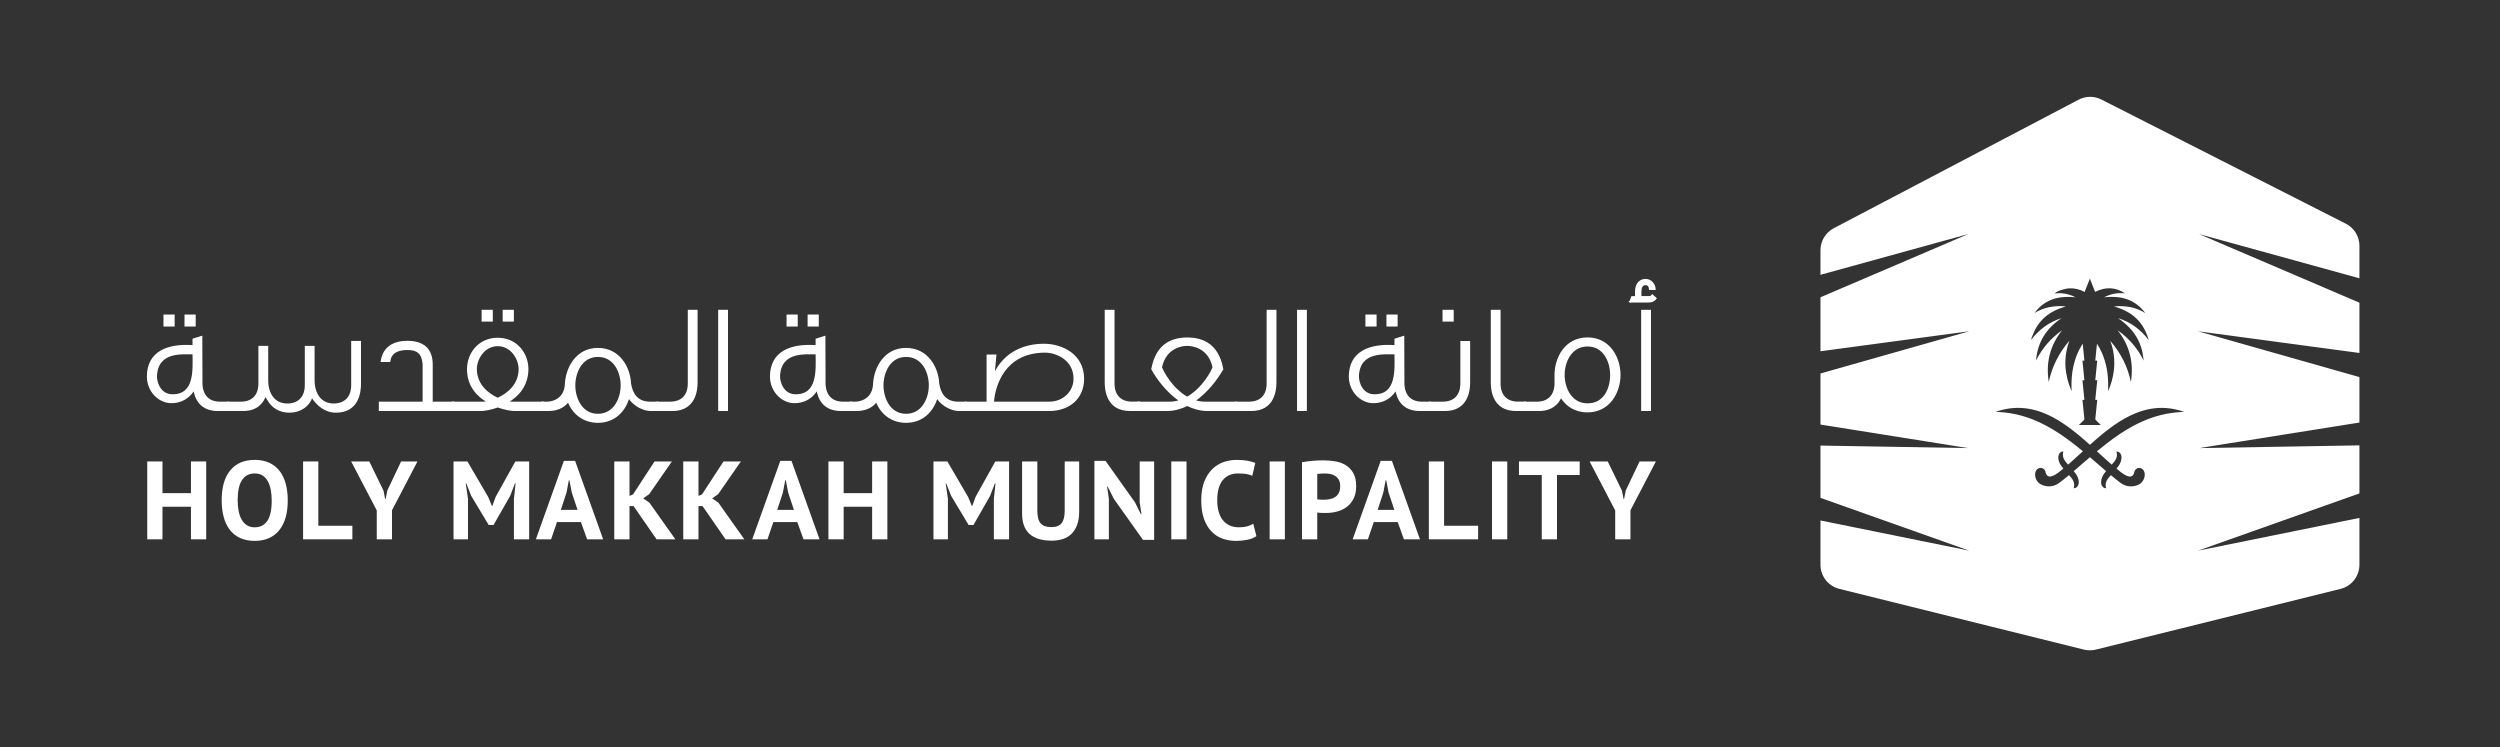 <?xml version="1.0" encoding="UTF-8"?>
<svg id="Layer_1" data-name="Layer 1" xmlns="http://www.w3.org/2000/svg" viewBox="0 0 1473.22 440.29">
  <rect x="0" y="0" width="1473.22" height="440.29" fill="#333333" stroke="none"/>
  <defs>
    <style>
      .cls-1, .cls-2 {
        fill: #fff;
      }

      .cls-2 {
        stroke: #fff;
        stroke-miterlimit: 10;
        stroke-width: .89px;
      }
    </style>
  </defs>
  <path class="cls-1" d="m1390.39,144.87c0-5.51-3.09-10.55-8-13.04l-144.07-73.18c-4.22-2.15-9.23-2.11-13.42.09l-144.29,75.75c-4.81,2.53-7.83,7.51-7.83,12.95v14.5l87.08-24.01-87.08,37.25v31.81l87.71-11.79-87.71,24.89v30.09l86.99,13.87-86.99-1.48v30.82l87.71,31.12-87.71-17.8v26.1c0,6.72,4.58,12.58,11.1,14.2l144.12,35.79c2.31.57,4.73.57,7.05,0l144.23-35.79c6.52-1.62,11.1-7.47,11.1-14.2v-27.61l-95.15,19.31,95.15-33.75v-28.31l-94.42,1.61,94.42-15.06v-26.79l-95.15-27,95.15,12.79v-29.63l-94.51-40.43,94.51,26.06v-19.13Zm-192.7,53c1.18-3.23,2.82-6.19,5.1-8.78,2.16-2.45,4.74-4.35,7.64-5.83,2.12-1.08,4.33-1.9,6.6-2.6.1-.03.2-.06.29-.13-3.2-.25-6.37-.2-9.53.43-3.15.63-6.09,1.79-8.85,3.43.04-.06.08-.13.13-.19,2.48-3.23,5.51-5.77,9.29-7.36,1.94-.81,3.95-1.33,6.03-1.62,2.06-.28,4.12-.33,6.2-.22.76.04,1.52.12,2.28.18.06,0,.11,0,.17-.02-3.84-1.96-7.9-2.77-12.22-2.21.75-1.2,5.66-2.91,8.65-3.04,3.18-.13,6.15.63,8.95,2.12.04-.09.08-.16.11-.23.98-2.46,1.95-4.92,2.93-7.39.02-.05.03-.11.04-.17h.06c.66,1.68,1.32,3.36,1.98,5.04.32.82.65,1.64.97,2.46.04.09.08.18.12.26,6.05-3,11.93-2.92,17.62.87-4.29-.5-8.33.3-12.17,2.22,0,.03,0,.05,0,.08.34-.03.68-.05,1.02-.08,1.96-.17,3.91-.21,5.87-.06,2.4.18,4.73.65,6.98,1.5,4.03,1.52,7.26,4.11,9.9,7.48.08.1.16.21.24.31.01.01.01.04.04.12-5.67-3.53-11.86-4.45-18.37-3.88.09.03.19.06.28.09,2.85.87,5.61,1.95,8.19,3.46,4.6,2.7,7.95,6.52,10.18,11.35.72,1.56,1.3,3.17,1.79,4.82.01.04.01.08,0,.14-4.68-6.2-10.62-10.63-18.07-12.96.09.06.18.13.27.19,3.07,2.1,5.85,4.51,8.19,7.43,3.01,3.75,4.99,7.99,5.95,12.69.3,1.48.45,2.99.67,4.49,0,.03,0,.07,0,.2-2.52-5.13-5.82-9.57-9.91-13.43-1.7-1.61-3.51-3.1-5.45-4.45,7.18,9,9.65,19.21,7.86,30.53-1.89-9.18-6.06-17.22-12.17-24.31.04.11.07.21.11.32.97,2.66,1.65,5.39,2,8.2.38,3,.38,6.01.02,9.02-.5,4.21-1.67,8.23-3.34,12.11-.01.03-.04.06-.02.03,0-.64-.02-1.34,0-2.03.08-2.18,0-4.36-.19-6.53-.28-3.23-.87-6.4-1.82-9.5-1.03-3.37-2.46-6.55-4.36-9.52-.05-.08-.11-.16-.23-.24-.33,3.26-.66,6.53-.99,9.83h1.16c-.39,3.87-.77,7.7-1.16,11.57h1.16c-.39,3.88-.77,7.72-1.16,11.59h1.16c-.11,1.09-.21,2.15-.32,3.21-.15,1.51-.3,3.02-.46,4.53-.11,1.12-.22,2.24-.34,3.36-.03.3,0,.52.24.75.91.87,1.79,1.77,2.68,2.65.08.08.15.15.26.28h-12.82c.1-.11.17-.19.24-.26.92-.92,1.83-1.83,2.76-2.74.15-.15.21-.3.18-.5-.15-1.5-.3-3-.45-4.5-.15-1.51-.31-3.02-.46-4.53-.07-.68-.13-1.36-.2-2.04,0-.06,0-.12,0-.21h1.13c-.39-3.87-.77-7.7-1.16-11.57h1.16c-.39-3.88-.77-7.71-1.16-11.59h1.16c-.33-3.31-.66-6.57-1-9.93-.12.17-.19.26-.25.36-2.5,3.93-4.18,8.19-5.2,12.73-1.01,4.51-1.31,9.08-1.13,13.68.02.4.04.8.03,1.2-4.23-9.76-5.01-19.67-1.28-29.78-6.08,7.11-10.26,15.15-12.16,24.35-.89-5.42-.8-10.81.57-16.14,1.36-5.33,3.87-10.09,7.3-14.38-6.56,4.7-11.77,10.55-15.37,17.9.82-10.93,6.13-19.05,15.04-25.02-3.63,1.15-6.98,2.8-10.05,5.03-3.07,2.24-5.68,4.94-8.04,7.92.29-.85.55-1.71.86-2.55Zm87.87,44.94c-2.2.09-4.39.31-6.56.64-8.1,1.23-15.62,4.06-22.76,8-5.15,2.84-9.98,6.16-14.62,9.76-1.91,1.48-3.77,3-5.66,4.51-.08.06-.15.13-.27.24,2.91,2.63,5.78,5.23,8.63,7.8.08-.01.11-.01.12-.02,1.06-1.13,2.11-2.27,2.67-3.76.44-1.16.5-2.35.19-3.55-.03-.12-.06-.23-.1-.38.87.02,1.58.33,2.13.98.68.82.88,1.79.84,2.82-.08,2.09-1,3.84-2.26,5.44-.22.27-.45.54-.68.8.02.04.03.07.05.09,1.55,1.31,3.09,2.64,4.87,3.64.68.38,1.4.72,2.15.91,1.67.43,3.01-.51,3.34-2.25.16-.86.48-1.62,1.21-2.15,1.57-1.16,3.81-.49,4.62,1.38.56,1.29.5,2.62.09,3.92-.74,2.39-2.45,3.83-4.78,4.52-3.31.98-6.42.4-9.2-1.61-1.74-1.26-3.36-2.67-5.04-4.02-.2-.16-.4-.33-.64-.53-.44.51-.89.99-1.31,1.5-.83,1.01-1.47,2.13-1.69,3.45-.14.82-.08,1.62.12,2.42.03.11.06.23.09.37-.89-.04-1.61-.35-2.15-1.02-.66-.81-.85-1.76-.82-2.77.06-1.9.84-3.53,1.94-5.04.31-.43.67-.83,1.02-1.27-3.17-2.73-6.35-5.47-9.54-8.22-3.2,2.75-6.37,5.49-9.53,8.21.45.58.9,1.12,1.3,1.69.8,1.16,1.38,2.43,1.58,3.83.17,1.17.09,2.31-.59,3.33-.54.81-1.32,1.2-2.3,1.25.08-.39.17-.76.22-1.13.21-1.45-.17-2.77-.91-4-.58-.96-1.34-1.77-2.12-2.61-.46.38-.9.76-1.36,1.12-1.58,1.25-3.09,2.59-4.75,3.7-2.85,1.9-5.98,2.33-9.23,1.17-2.3-.82-3.88-2.39-4.44-4.84-.27-1.17-.27-2.33.22-3.46.77-1.74,2.77-2.45,4.35-1.54.77.44,1.2,1.13,1.4,1.98.07.28.11.57.21.85.49,1.44,1.77,2.16,3.27,1.73.73-.2,1.43-.53,2.09-.9,1.8-1,3.34-2.36,4.94-3.69-.23-.28-.46-.53-.67-.79-1.06-1.31-1.87-2.76-2.19-4.44-.2-1.05-.19-2.1.25-3.1.45-.99,1.21-1.58,2.29-1.73.09-.01.18,0,.28,0-.08.44-.17.86-.22,1.3-.15,1.31.19,2.51.83,3.63.59,1.04,1.4,1.9,2.24,2.82,2.9-2.62,5.78-5.22,8.68-7.84-.07-.08-.12-.14-.17-.18-4.46-3.69-9.04-7.23-13.88-10.41-5.04-3.31-10.3-6.19-15.94-8.37-4.09-1.58-8.3-2.75-12.63-3.46-2.46-.4-4.93-.66-7.43-.75-.43-.01-.85-.04-1.29-.12.86-.27,1.71-.55,2.57-.8,2.63-.75,5.31-1.23,8.05-1.42,5.75-.4,11.28.56,16.66,2.56,4.47,1.66,8.61,3.95,12.56,6.59,4.81,3.21,9.25,6.88,13.58,10.7.68.6,1.37,1.21,2.07,1.84.63-.56,1.25-1.12,1.88-1.67,3.97-3.51,8.03-6.9,12.39-9.93,4.07-2.83,8.33-5.31,12.94-7.14,2.82-1.12,5.72-1.98,8.72-2.49,2.92-.5,5.86-.66,8.82-.46,3.62.24,7.13.99,10.55,2.18.05.02.11.04.24.1-.57.03-1.05.05-1.54.07Z"/>
  <g>
    <g>
      <path class="cls-1" d="m112.53,298.61h-16.78v19.21h-8.98v-45.89h8.98v18.68h16.78v-18.68h8.98v45.89h-8.98v-19.21Z"/>
      <path class="cls-1" d="m130.62,294.87c0-7.65,1.68-13.54,5.05-17.67,3.37-4.13,8.17-6.2,14.42-6.2,3.28,0,6.14.57,8.59,1.7,2.45,1.14,4.48,2.75,6.1,4.85,1.62,2.1,2.82,4.61,3.61,7.54.79,2.93,1.18,6.19,1.18,9.77,0,7.65-1.69,13.54-5.08,17.67s-8.18,6.2-14.39,6.2c-3.32,0-6.21-.57-8.65-1.71-2.45-1.14-4.47-2.75-6.06-4.85-1.6-2.1-2.79-4.61-3.57-7.54-.79-2.93-1.18-6.18-1.18-9.77Zm9.44,0c0,2.32.2,4.45.59,6.39.39,1.95.99,3.62,1.8,5.02.81,1.4,1.85,2.49,3.11,3.28,1.27.79,2.78,1.18,4.52,1.18,3.19,0,5.66-1.25,7.41-3.74,1.75-2.49,2.62-6.53,2.62-12.13,0-2.23-.19-4.3-.56-6.23-.37-1.92-.95-3.61-1.74-5.05-.79-1.44-1.81-2.57-3.08-3.38-1.27-.81-2.82-1.21-4.65-1.21-3.19,0-5.66,1.28-7.41,3.83s-2.62,6.57-2.62,12.03Z"/>
      <path class="cls-1" d="m207.65,317.82h-29.04v-45.89h8.98v37.89h20.06v8Z"/>
      <path class="cls-1" d="m222.01,300.77l-15.08-28.85h10.69l8.39,17.24.92,4.85h.33l.98-4.98,8.13-17.11h9.64l-15.01,28.78v17.11h-8.98v-17.04Z"/>
      <path class="cls-1" d="m302.84,294.02l.98-9.11h-.39l-2.82,7.34-9.77,17.11h-2.88l-10.29-17.18-2.88-7.28h-.33l1.31,9.05v23.86h-8.52v-45.89h8.19l12.26,20.98,2.16,5.25h.26l1.97-5.38,11.6-20.85h8.13v45.89h-8.98v-23.8Z"/>
      <path class="cls-1" d="m342.31,307.66h-14.09l-3.47,10.16h-8.98l16.52-46.22h6.62l16.52,46.22h-9.44l-3.67-10.16Zm-11.8-7.21h9.83l-3.41-10.23-1.38-7.21h-.33l-1.38,7.28-3.34,10.16Z"/>
      <path class="cls-1" d="m373.32,298.22h-2.36v19.6h-8.98v-45.89h8.98v20.32l2.1-.92,12.65-19.41h10.23l-13.37,19.27-3.54,2.49,3.67,2.56,15.28,21.57h-11.08l-13.57-19.6Z"/>
      <path class="cls-1" d="m413.97,298.22h-2.36v19.6h-8.98v-45.89h8.98v20.32l2.1-.92,12.65-19.41h10.23l-13.37,19.27-3.54,2.49,3.67,2.56,15.28,21.57h-11.08l-13.57-19.6Z"/>
      <path class="cls-1" d="m469.82,307.66h-14.09l-3.47,10.16h-8.98l16.52-46.22h6.62l16.52,46.22h-9.44l-3.67-10.16Zm-11.8-7.21h9.83l-3.41-10.23-1.38-7.21h-.33l-1.38,7.28-3.34,10.16Z"/>
      <path class="cls-1" d="m513.94,298.61h-16.78v19.21h-8.98v-45.89h8.98v18.68h16.78v-18.68h8.98v45.89h-8.98v-19.21Z"/>
      <path class="cls-1" d="m585.66,294.02l.98-9.11h-.39l-2.82,7.34-9.77,17.11h-2.88l-10.29-17.18-2.88-7.28h-.33l1.31,9.05v23.86h-8.52v-45.89h8.19l12.26,20.98,2.16,5.25h.26l1.97-5.38,11.6-20.85h8.13v45.89h-8.98v-23.8Z"/>
      <path class="cls-1" d="m627.42,271.93h8.52v29.63c0,2.97-.39,5.53-1.18,7.67-.79,2.14-1.88,3.91-3.28,5.31-1.4,1.4-3.1,2.43-5.11,3.08-2.01.66-4.22.98-6.62.98-11.63,0-17.44-5.31-17.44-15.93v-30.75h8.98v28.98c0,1.79.16,3.31.49,4.56.33,1.25.84,2.25,1.54,3.02.7.76,1.57,1.31,2.62,1.64s2.27.49,3.67.49c2.75,0,4.74-.76,5.97-2.29,1.22-1.53,1.84-4,1.84-7.41v-28.98Z"/>
      <path class="cls-1" d="m656.33,293.89l-3.61-7.21h-.33l1.05,7.21v23.93h-8.52v-46.22h6.56l17.37,24.45,3.47,7.01h.33l-1.05-7.01v-24.12h8.52v46.22h-6.56l-17.24-24.26Z"/>
      <path class="cls-1" d="m690.23,271.93h8.98v45.89h-8.98v-45.89Z"/>
      <path class="cls-1" d="m740.38,315.94c-1.4,1-3.18,1.71-5.34,2.15-2.16.43-4.38.65-6.65.65-2.75,0-5.37-.43-7.83-1.28-2.47-.85-4.64-2.23-6.52-4.13-1.88-1.9-3.38-4.37-4.49-7.41-1.11-3.04-1.67-6.72-1.67-11.05s.62-8.27,1.87-11.31c1.25-3.04,2.86-5.48,4.85-7.34,1.99-1.86,4.21-3.19,6.65-4,2.45-.81,4.89-1.21,7.34-1.21,2.62,0,4.84.17,6.65.52,1.81.35,3.31.77,4.49,1.25l-1.77,7.6c-1.01-.48-2.2-.83-3.57-1.05s-3.05-.33-5.02-.33c-3.63,0-6.55,1.29-8.75,3.88-2.21,2.58-3.31,6.59-3.31,12.02,0,2.36.26,4.52.79,6.47.52,1.95,1.32,3.61,2.39,4.99,1.07,1.38,2.4,2.45,4,3.22,1.59.77,3.44,1.15,5.54,1.15,1.97,0,3.63-.2,4.98-.59,1.35-.39,2.54-.9,3.54-1.51l1.83,7.3Z"/>
      <path class="cls-1" d="m748.18,271.93h8.98v45.89h-8.98v-45.89Z"/>
      <path class="cls-1" d="m767.26,272.39c1.84-.35,3.86-.62,6.06-.82,2.21-.2,4.4-.29,6.59-.29s4.56.19,6.85.56c2.29.37,4.36,1.11,6.19,2.23,1.84,1.11,3.33,2.67,4.49,4.65,1.16,1.99,1.74,4.58,1.74,7.77,0,2.88-.5,5.32-1.51,7.31-1.01,1.99-2.34,3.62-4,4.88-1.66,1.27-3.55,2.19-5.67,2.75-2.12.57-4.32.85-6.59.85h-1.05c-.48,0-.98-.01-1.51-.03-.52-.02-1.04-.05-1.54-.1-.5-.04-.86-.09-1.08-.13v15.8h-8.98v-45.43Zm13.37,6.62c-.88,0-1.71.03-2.49.1-.79.07-1.42.14-1.9.23v14.88c.17.04.44.09.79.13.35.04.72.08,1.11.1.39.02.78.03,1.15.03h.82c1.18,0,2.35-.11,3.51-.33,1.16-.22,2.2-.62,3.11-1.21.92-.59,1.65-1.41,2.2-2.46.55-1.05.82-2.43.82-4.13,0-1.44-.26-2.63-.79-3.57-.52-.94-1.21-1.69-2.06-2.26-.85-.57-1.83-.96-2.92-1.18s-2.21-.33-3.34-.33Z"/>
      <path class="cls-1" d="m823.64,307.66h-14.09l-3.47,10.16h-8.98l16.52-46.22h6.62l16.52,46.22h-9.44l-3.67-10.16Zm-11.8-7.21h9.83l-3.41-10.23-1.38-7.21h-.33l-1.38,7.28-3.34,10.16Z"/>
      <path class="cls-1" d="m871.04,317.82h-29.04v-45.89h8.98v37.89h20.06v8Z"/>
      <path class="cls-1" d="m879.23,271.93h8.98v45.89h-8.98v-45.89Z"/>
      <path class="cls-1" d="m930.89,279.93h-13.37v37.89h-8.98v-37.89h-13.44v-8h35.79v8Z"/>
      <path class="cls-1" d="m951.81,300.77l-15.08-28.85h10.69l8.39,17.24.92,4.85h.33l.98-4.98,8.13-17.11h9.64l-15.01,28.78v17.11h-8.98v-17.04Z"/>
    </g>
    <g>
      <path class="cls-2" d="m100.94,237.14c-7.15,0-14.12-6.61-13.94-15.66.27-13.76,11.23-18.74,26.89-17.65v-3.89l4.89-1.54.09,27.88c.27,6.97,4.16,10.86,10.77,10.86h4.98v4.62h-6.25c-10.23,0-13.22-6.97-14.03-12.4,0,0-3.62,7.79-13.4,7.79Zm.81-4.35c13.22,0,12.31-14.48,12.13-24.44-5.88.18-21-1.99-21.82,13.04-.18,3.26,1.81,11.41,9.69,11.41Zm.72-46.99h-5.7v6.16h5.7v-6.16Zm12.4,0h-5.7v6.16h5.7v-6.16Z"/>
      <path class="cls-2" d="m134.16,241.75v-4.62h7.79c6.7,0,10.77-3.98,10.77-11.13v-21.73h4.89v19.92c0,7.33,3.62,14.03,11.68,14.03,6.7,0,10.77-4.17,10.77-11.23v-22.72h4.89v19.92c0,7.33,3.62,14.03,11.68,14.03,6.7,0,10.77-4.17,10.77-11.23v-25.62h4.89v24.81c0,4.71-1.09,16.57-14.39,16.57-6.34,0-11.04-4.17-14.12-8.96-1.72,5.34-6.79,8.96-13.22,8.96-5.34,0-9.96-2.35-12.76-7.42-.54-.72-1-1.54-1.45-2.35-1.54,4.44-5.07,8.78-13.13,8.78h-9.05Z"/>
      <path class="cls-2" d="m249.49,214.59c-.54-6.7-3.71-8.78-9.42-8.78-5.16,0-9.78,1.54-10.5,7.06h-4.8c1.27-8.42,7.51-11.59,15.3-11.59,9.05,0,14.48,4.16,14.48,13.49v22.36h12.86v4.62h-43.73v-4.62h25.8v-22.54Z"/>
      <path class="cls-2" d="m310.96,217.49c-.09,9.69-5.61,15.75-11.68,19.28,1.09.27,1.81.36,2.17.36h18.65v4.62h-17.11c-1.54,0-5.34-.54-9.69-2.08-4.25,1.54-8.24,2.08-9.69,2.08h-17.02v-4.62h18.56c.36,0,1.18-.09,2.26-.36-6.25-3.53-11.77-9.6-11.77-19.28,0-9.14,6.61-18.02,17.65-18.02s17.65,8.87,17.65,18.02Zm-17.65,17.38c5.79-2.63,12.67-7.97,12.76-17.29,0-6.16-4.71-14.03-12.76-14.03s-12.77,7.88-12.77,14.03c.18,9.33,6.97,14.67,12.77,17.29Zm-3.35-45.81h-5.7v-6.07h5.7v6.07Zm12.4,0h-5.7v-6.07h5.7v6.07Z"/>
      <path class="cls-2" d="m322.46,237.14c3.26,0,10.5-1.9,10.86-10.86.54-9.87,6.61-20.82,19.01-20.82s18.65,10.86,19.1,20.55c.91,5.97,3.98,11.13,11.59,11.13h4.62v4.62h-3.89c-6.25,0-11.68-4.62-13.22-7.7-2.26,8.15-8.51,14.67-18.2,14.67-8.78,0-14.94-5.43-17.47-12.4-1.63,2.62-5.43,5.43-11.59,5.43h-3.89v-4.62h3.08Zm29.88-27.25c-9.78,0-13.76,9.69-13.76,17.2s3.98,17.2,13.76,17.2,13.85-9.6,13.85-17.2-3.98-17.2-13.85-17.2Z"/>
      <path class="cls-2" d="m387.19,241.75v-4.62h7.79c6.7,0,10.77-3.98,10.77-11.13v-43h4.89v42.28c0,4.71-1.09,16.48-14.39,16.48h-9.05Z"/>
      <path class="cls-2" d="m428.56,241.75h-4.89v-58.75h4.89v58.75Z"/>
      <path class="cls-2" d="m468.12,237.14c-7.15,0-14.12-6.61-13.94-15.66.27-13.76,11.23-18.74,26.89-17.65v-3.89l4.89-1.54.09,27.88c.27,6.97,4.16,10.86,10.77,10.86h4.98v4.62h-6.25c-10.23,0-13.22-6.97-14.03-12.4,0,0-3.62,7.79-13.4,7.79Zm.81-4.35c13.22,0,12.31-14.48,12.13-24.44-5.88.18-21-1.99-21.82,13.04-.18,3.26,1.81,11.41,9.69,11.41Zm.72-46.99h-5.7v6.16h5.7v-6.16Zm12.4,0h-5.7v6.16h5.7v-6.16Z"/>
      <path class="cls-2" d="m504.06,237.14c3.26,0,10.5-1.9,10.86-10.86.54-9.87,6.61-20.82,19.01-20.82s18.65,10.86,19.1,20.55c.91,5.97,3.98,11.13,11.59,11.13h4.62v4.62h-3.89c-6.25,0-11.68-4.62-13.22-7.7-2.26,8.15-8.51,14.67-18.2,14.67-8.78,0-14.94-5.43-17.47-12.4-1.63,2.62-5.43,5.43-11.59,5.43h-3.89v-4.62h3.08Zm29.88-27.25c-9.78,0-13.76,9.69-13.76,17.2s3.98,17.2,13.76,17.2,13.85-9.6,13.85-17.2-3.98-17.2-13.85-17.2Z"/>
      <path class="cls-2" d="m568.79,237.14h13.04v-27.79h4.89l-1.09,11.77c6.52-14.39,19.37-18.11,29.51-18.11,10.86,0,23.27,6.16,23.27,20.19,0,11.59-8.6,18.56-20.1,18.56h-49.52v-4.62Zm49.52,0c8.42,0,14.76-6.25,14.76-13.94,0-11.68-10.95-15.84-17.11-15.84-24.44,0-30.06,20.28-30.69,29.78h33.04Z"/>
      <path class="cls-2" d="m665.83,241.75c-13.31,0-14.39-11.77-14.39-16.48v-42.28h4.89v43c0,7.15,4.07,11.13,10.68,11.13h4.35v4.62h-5.52Z"/>
      <path class="cls-2" d="m720.42,217.49c-3.26,5.79-8.87,13.31-16.48,18.65,1.9.63,3.89,1,6.16,1h18.56v4.62h-17.02c-4.35,0-8.42-1.18-12.04-2.99-3.62,1.81-7.6,2.99-11.95,2.99h-17.02v-4.62h18.56c2.17,0,4.17-.36,6.16-1-7.7-5.34-13.31-12.85-16.48-18.65,2.9-16.02,13.58-18.11,20.73-18.2,7.24.09,17.92,2.17,20.82,18.2Zm-20.82,16.75c9.33-5.25,14.67-15.57,15.39-17.83-2.63-12.13-12.86-13.04-15.39-13.04s-12.67.91-15.3,13.04c.72,2.26,5.98,12.58,15.3,17.83Z"/>
      <path class="cls-2" d="m728.3,241.75v-4.62h7.79c6.7,0,10.77-3.98,10.77-11.13v-43h4.89v42.28c0,4.71-1.09,16.48-14.39,16.48h-9.05Z"/>
      <path class="cls-2" d="m769.67,241.75h-4.89v-58.75h4.89v58.75Z"/>
      <path class="cls-2" d="m809.23,237.14c-7.15,0-14.12-6.61-13.94-15.66.27-13.76,11.23-18.74,26.89-17.65v-3.89l4.89-1.54.09,27.88c.27,6.97,4.16,10.86,10.77,10.86h4.98v4.62h-6.25c-10.23,0-13.22-6.97-14.03-12.4,0,0-3.62,7.79-13.4,7.79Zm.81-4.35c13.22,0,12.31-14.48,12.13-24.44-5.88.18-21-1.99-21.82,13.04-.18,3.26,1.81,11.41,9.69,11.41Zm.72-46.99h-5.7v6.16h5.7v-6.16Zm12.4,0h-5.7v6.16h5.7v-6.16Z"/>
      <path class="cls-2" d="m842.45,241.75v-4.62h7.79c6.7,0,10.77-3.98,10.77-11.13v-24.62h4.89v23.9c0,4.71-1.09,16.48-14.39,16.48h-9.05Zm13.76-52.69h-5.7v-6.07h5.7v6.07Z"/>
      <path class="cls-2" d="m893.33,241.75c-13.31,0-14.39-11.77-14.39-16.48v-42.28h4.89v43c0,7.15,4.07,11.13,10.68,11.13h4.35v4.62h-5.52Z"/>
      <path class="cls-2" d="m898.49,241.75v-4.62h7.24c6.7,0,10.77-4.16,10.77-11.23v-4.98c0-9.96,5.97-21.64,19.01-21.64s19.01,11.68,19.01,21.64-5.97,21.64-19.01,21.64c-7.51,0-12.67-3.71-15.66-8.78-1.72,4.07-5.43,7.97-12.95,7.97h-8.42Zm37.03-38.02c-9.87,0-13.94,9.6-13.94,17.2s4.07,17.2,13.94,17.2,13.76-8.96,13.76-17.2c0-7.6-3.89-17.2-13.76-17.2Z"/>
      <path class="cls-2" d="m960.59,177.84l1.09-2.9h2.26v-3.08c0-3.62,1.72-7.06,5.79-7.06,3.08,0,5.34,2.72,5.52,5.61h-3.08c-.09-1.54-.72-2.81-2.54-2.81-2.08,0-2.81,1.99-2.81,4.25v3.08h4.89c.36,0,1.45,0,1.99-1l2.08,1.9c-1.27,1.72-2.81,1.99-4.35,1.99h-10.86Zm11.86,5.16h-4.89v58.75h4.89v-58.75Z"/>
    </g>
  </g>
</svg>